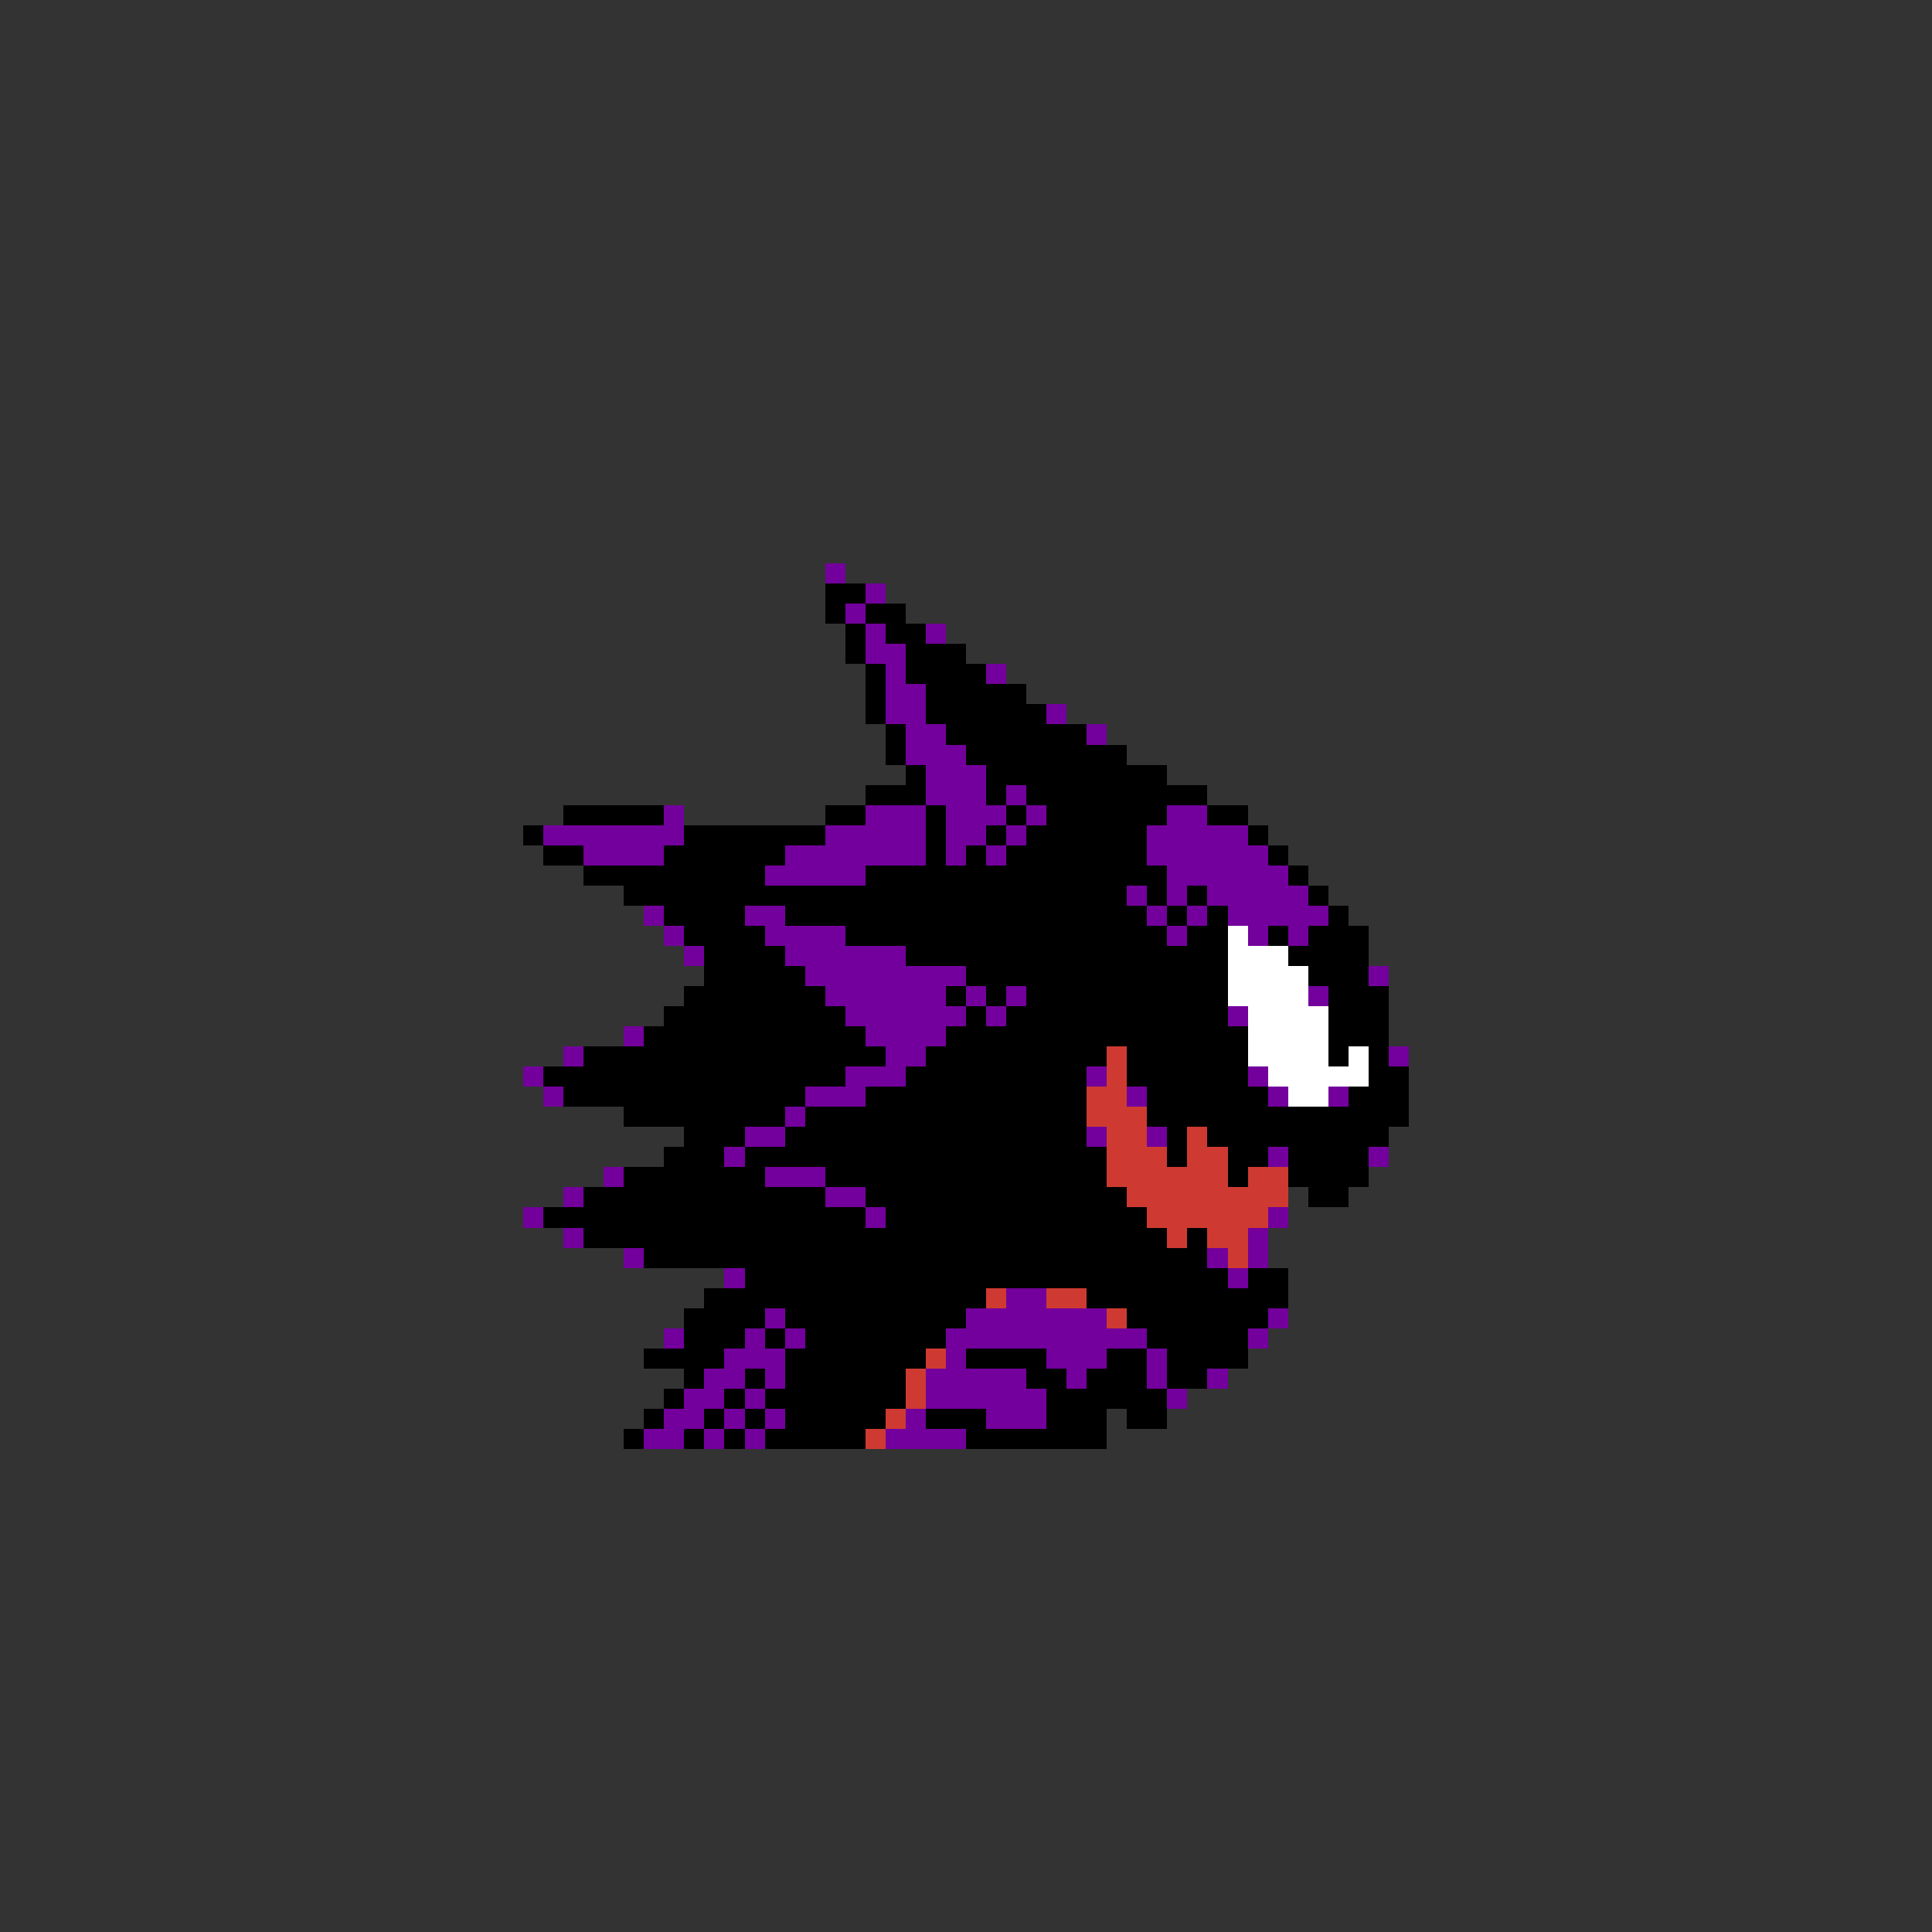 <svg xmlns="http://www.w3.org/2000/svg" viewBox="0 -0.5 96 96" shape-rendering="crispEdges">
<rect x="0" y="-0.5" width="96" height="96" fill="#333333" stroke="none"/>
<path stroke="#73009c" d="M41 28h1M43 29h1M42 30h1M43 31h1M46 31h1M43 32h2M44 33h1M49 33h1M44 34h2M44 35h2M52 35h1M45 36h2M54 36h1M45 37h3M46 38h3M46 39h3M50 39h1M33 40h1M43 40h3M47 40h3M51 40h1M58 40h2M27 41h7M41 41h5M47 41h2M50 41h1M57 41h5M29 42h4M39 42h7M47 42h1M49 42h1M57 42h6M38 43h5M58 43h6M56 44h1M58 44h1M60 44h5M32 45h1M37 45h2M57 45h1M59 45h1M61 45h5M33 46h1M38 46h4M58 46h1M62 46h1M64 46h1M34 47h1M39 47h6M40 48h8M68 48h1M41 49h6M48 49h1M50 49h1M65 49h1M42 50h6M49 50h1M61 50h1M31 51h1M43 51h4M28 52h1M44 52h2M69 52h1M26 53h1M42 53h3M54 53h1M62 53h1M27 54h1M40 54h3M56 54h1M63 54h1M66 54h1M39 55h1M37 56h2M54 56h1M57 56h1M36 57h1M63 57h1M68 57h1M30 58h1M38 58h3M28 59h1M41 59h2M26 60h1M43 60h1M63 60h1M28 61h1M62 61h1M31 62h1M60 62h1M62 62h1M36 63h1M61 63h1M50 64h2M38 65h1M48 65h7M63 65h1M33 66h1M37 66h1M39 66h1M47 66h10M62 66h1M36 67h3M47 67h1M52 67h3M57 67h1M35 68h2M38 68h1M46 68h5M53 68h1M57 68h1M60 68h1M34 69h2M37 69h1M46 69h6M58 69h1M33 70h2M36 70h1M38 70h1M45 70h1M49 70h3M32 71h2M35 71h1M37 71h1M44 71h4" />
<path stroke="#000000" d="M41 29h2M41 30h1M43 30h2M42 31h1M44 31h2M42 32h1M45 32h3M43 33h1M45 33h4M43 34h1M46 34h5M43 35h1M46 35h6M44 36h1M47 36h7M44 37h1M48 37h8M45 38h1M49 38h9M43 39h3M49 39h1M51 39h9M28 40h5M41 40h2M46 40h1M50 40h1M52 40h6M60 40h2M26 41h1M34 41h7M46 41h1M49 41h1M51 41h6M62 41h1M27 42h2M33 42h6M46 42h1M48 42h1M50 42h7M63 42h1M29 43h9M43 43h15M64 43h1M31 44h25M57 44h1M59 44h1M65 44h1M33 45h4M39 45h18M58 45h1M60 45h1M66 45h1M34 46h4M42 46h16M59 46h2M63 46h1M65 46h3M35 47h4M45 47h16M64 47h4M35 48h5M48 48h13M65 48h3M34 49h7M47 49h1M49 49h1M51 49h10M66 49h3M33 50h9M48 50h1M50 50h11M66 50h3M32 51h11M47 51h15M66 51h3M29 52h15M46 52h9M56 52h6M66 52h1M68 52h1M27 53h15M45 53h9M56 53h6M68 53h2M28 54h12M43 54h11M57 54h6M67 54h3M31 55h8M40 55h14M57 55h13M34 56h3M39 56h15M58 56h1M60 56h9M33 57h3M37 57h18M58 57h1M61 57h2M64 57h4M31 58h7M41 58h14M61 58h1M64 58h4M29 59h12M43 59h13M65 59h2M27 60h16M44 60h13M29 61h29M59 61h1M32 62h28M37 63h24M62 63h2M35 64h14M54 64h10M34 65h4M39 65h9M56 65h7M34 66h3M38 66h1M40 66h7M57 66h5M32 67h4M39 67h7M48 67h4M55 67h2M58 67h4M34 68h1M37 68h1M39 68h6M51 68h2M54 68h3M58 68h2M33 69h1M36 69h1M38 69h7M52 69h6M32 70h1M35 70h1M37 70h1M39 70h5M46 70h3M52 70h3M56 70h2M31 71h1M34 71h1M36 71h1M38 71h5M48 71h7" />
<path stroke="#ffffff" d="M61 46h1M61 47h3M61 48h4M61 49h4M62 50h4M62 51h4M62 52h4M67 52h1M63 53h5M64 54h2" />
<path stroke="#ce3a31" d="M55 52h1M55 53h1M54 54h2M54 55h3M55 56h2M59 56h1M55 57h3M59 57h2M55 58h6M62 58h2M56 59h8M57 60h6M58 61h1M60 61h2M61 62h1M49 64h1M52 64h2M55 65h1M46 67h1M45 68h1M45 69h1M44 70h1M43 71h1" />
</svg>